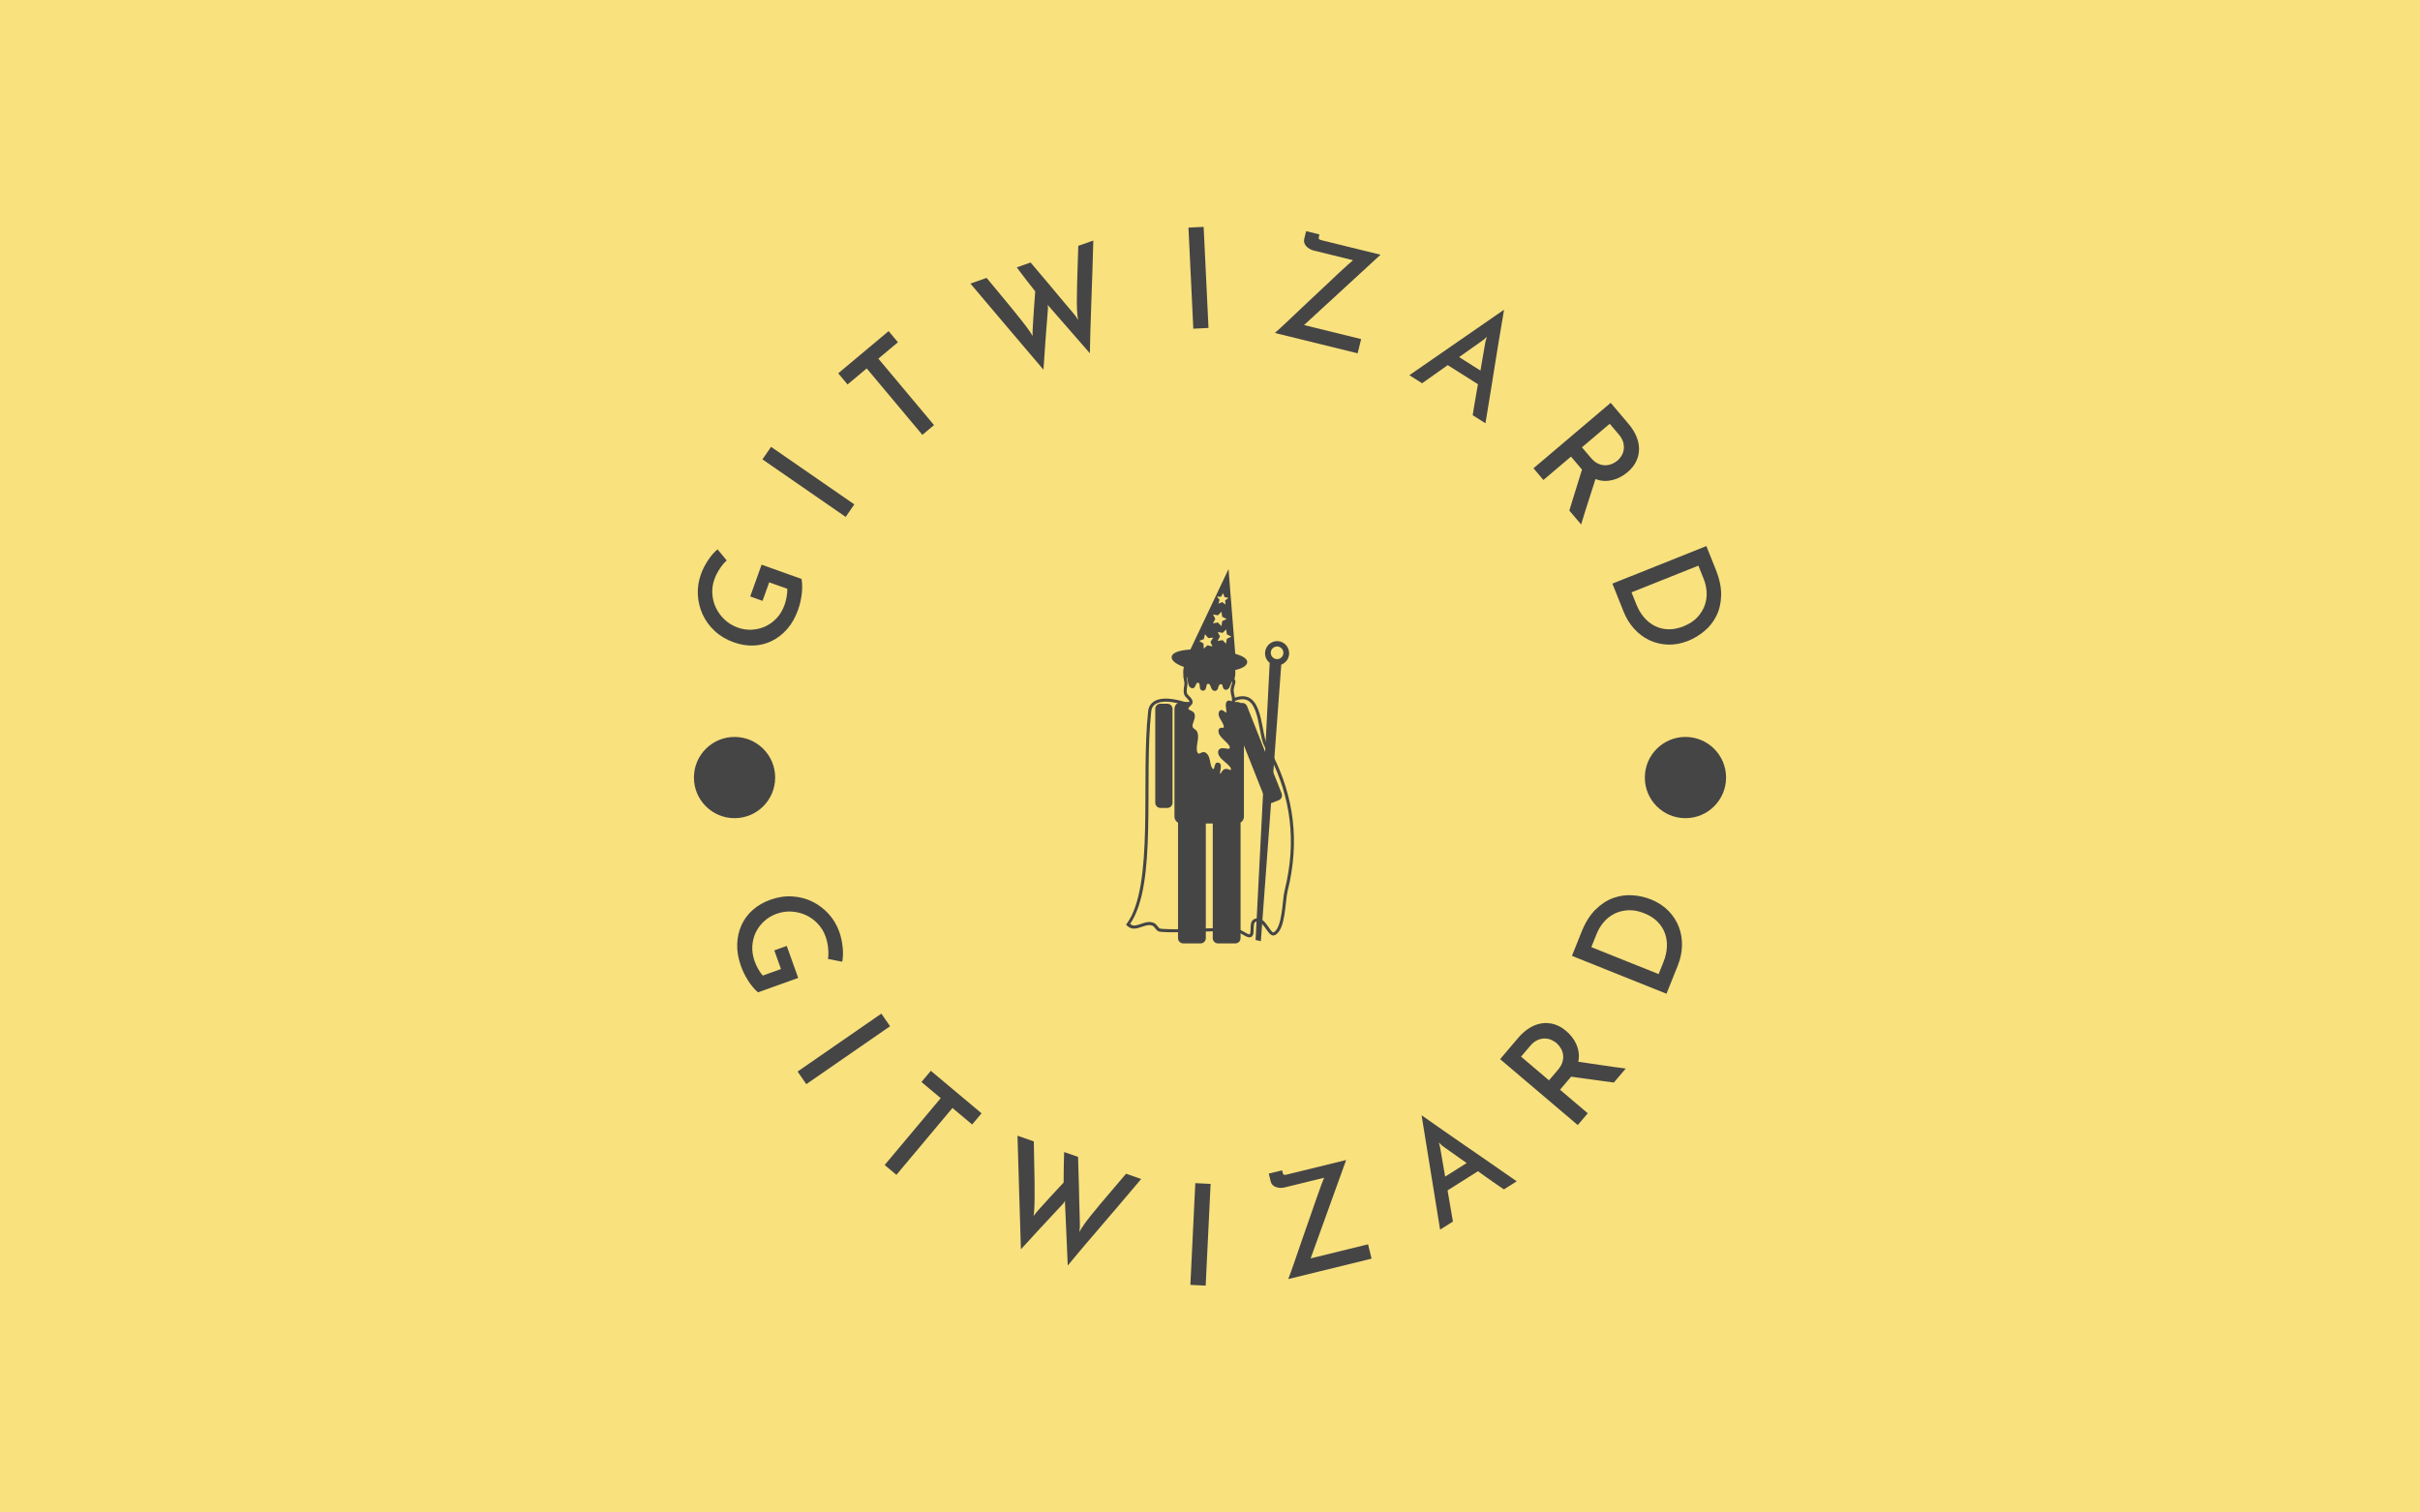 <svg viewBox="0 0 640 400" data-background-color="#f9e17e" preserveAspectRatio="xMidYMid meet" height="400" width="640" xmlns="http://www.w3.org/2000/svg" xmlns:xlink="http://www.w3.org/1999/xlink"><rect width="640" height="400" x="0" y="0" opacity="1" fill="#f9e17e" data-fill-palette-color="background" id="background"></rect><g id="tight-bounds" transform="matrix(1,0,0,1,180,60)"><svg viewBox="0 0 280 280" height="280" width="280"><g><svg viewBox="0 0 280 280" height="280" width="280"><g><svg viewBox="0 0 280 280" height="280" width="280"><g id="textblocktransform"><svg viewBox="0 0 280 280" height="280" width="280" id="textblock"><g><svg viewBox="0 0 280 280" height="280" width="280"><g transform="matrix(1,0,0,1,117.798,90.503)"><svg viewBox="0 0 44.403 98.995" height="98.995" width="44.403"><g><svg xmlns:dc="http://purl.org/dc/elements/1.1/" xmlns:cc="http://creativecommons.org/ns#" xmlns:rdf="http://www.w3.org/1999/02/22-rdf-syntax-ns#" xmlns:svg="http://www.w3.org/2000/svg" xmlns="http://www.w3.org/2000/svg" xmlns:sodipodi="http://sodipodi.sourceforge.net/DTD/sodipodi-0.dtd" xmlns:inkscape="http://www.inkscape.org/namespaces/inkscape" viewBox="17.466 0.817 35.165 78.4" version="1.1" x="0" y="0" height="98.995" width="44.403" class="icon-o-0" data-fill-palette-color="accent" id="o-0"><path d="M38.931 0.817L30.947 17.663c-2.218 0.138-3.761 0.611-3.926 1.488l-0.001 0.085c-0.093 1.356 3.191 2.705 7.44 3.049 4.364 0.353 8.114-0.477 8.373-1.857 0.144-0.765-0.852-1.396-2.497-1.868L38.931 0.817z m-1.137 5.04l0.278 0.811 0.836 0.187-0.688 0.527 0.076 0.859-0.701-0.519-0.792 0.359 0.252-0.83-0.562-0.658 0.858 0.011 0.443-0.747z m-0.34 3.888l0.144 1.057 0.944 0.461-0.94 0.458-0.159 1.043-0.738-0.766-1.047 0.184 0.506-0.933-0.478-0.935 1.027 0.185 0.741-0.754z m-3.459 4.714l0.682 0.801 1.051-0.078-0.582 0.886 0.423 0.97-1.027-0.27-0.796 0.702-0.058-1.056-0.902-0.556 0.979-0.382 0.23-1.017z m4.444-1.011l0.139 1.036 0.949 0.481-0.96 0.463-0.164 1.023-0.713-0.751-1.052 0.164 0.506-0.933-0.478-0.934 1.028 0.184 0.745-0.733z" fill="#454545" fill-opacity="1" stroke="none" data-fill-palette-color="accent"></path><path d="M31.248 18.434c-1.104 0.996-1.811 2.422-1.811 4.024 0 0.763 0.158 1.492 0.443 2.153 0.023-0.559-0.486-1.548 0.06-1.67 0.871-0.194 0.351 2.206 1.228 2.374 0.574 0.11 0.335-1.321 1.328-1.146 0.927 0.162 0.295 1.607 0.925 1.649 0.599 0.041 0.123-1.465 1.066-1.448 1.036 0.018 0.76 1.509 1.449 1.489 0.617-0.018 0.139-1.288 1.187-1.409 0.933-0.107 0.572 1.209 1.107 1.187 0.75-0.031 0.666-1.869 1.388-1.77 0.382 0.094 0.304 0.541 0.161 1.026 0.367-0.736 0.583-1.558 0.583-2.435 0-0.269-0.038-0.525-0.08-0.784l-9.034-3.24z m-2.193 10.221c-0.806 0-1.449 0.642-1.448 1.449l0 22.554c0 0.806 0.642 1.449 1.448 1.448l11.649 0c0.806 0 1.449-0.642 1.449-1.448l0-22.554c0-0.806-0.642-1.449-1.449-1.449l-1.026 0c-0.108 0.122-0.258 0.077-0.422 0l-0.624 0c-0.334 0.568 0.283 1.892-0.121 2.374-0.378 0.451-1.117-0.949-1.408-0.362-0.478 0.964 1.31 2.226 0.966 3.32-0.154 0.489-0.88 0.042-1.006 0.382-0.533 1.435 2.88 2.627 2.213 4.004-0.336 0.694-1.949-0.317-2.274 0.382-0.684 1.477 3.336 2.811 2.495 4.205-0.243 0.402-0.963-0.23-1.408-0.08-0.482 0.162-0.692 1.166-1.167 0.986-0.738-0.28 0.429-2.187-0.342-2.354-0.527-0.114-0.326 1.384-0.865 1.368-1.342-0.04-0.763-2.937-1.972-3.521-0.428-0.207-1.033 0.533-1.408 0.241-1.242-0.965 0.188-3.259-0.423-4.708-0.193-0.459-0.833-0.532-0.966-1.126-0.187-0.837 0.631-1.751 0.423-2.576-0.189-0.748-1.25-0.489-1.308-1.287-0.043-0.59 0.749-0.793 0.865-1.248l-1.871 0z" fill="#454545" fill-opacity="1" stroke="none" data-fill-palette-color="accent"></path><path d="M24.669 29.017c-0.605 0-1.086 0.482-1.086 1.087l0 19.636c0 0.605 0.482 1.107 1.086 1.107l1.449 0c0.605 0 1.086-0.502 1.086-1.107l0-19.636c0-0.605-0.482-1.086-1.086-1.087l-1.449 0z" fill="#454545" fill-opacity="1" stroke="none" data-fill-palette-color="accent"></path><path d="M40.039 29.474c-0.562 0.223-0.832 0.848-0.609 1.41l7.237 18.254c0.223 0.562 0.856 0.851 1.418 0.629l1.365-0.542c0.562-0.223 0.825-0.867 0.602-1.429L42.815 29.542c-0.223-0.562-0.848-0.832-1.411-0.61l-1.365 0.542z" fill="#454545" fill-opacity="1" stroke="none" data-fill-palette-color="accent"></path><path d="M36.72 53.024l3.638 0c0.605 0 1.091 0.487 1.091 1.092l0 24.01c0 0.605-0.487 1.091-1.091 1.091l-3.638 0c-0.605 0-1.091-0.487-1.092-1.091l0-24.01c0-0.605 0.487-1.091 1.092-1.092z" fill="#454545" fill-opacity="1" stroke="none" data-fill-palette-color="accent"></path><path d="M29.444 53.024l3.638 0c0.605 0 1.091 0.487 1.091 1.092l0 24.01c0 0.605-0.487 1.091-1.091 1.091l-3.638 0c-0.605 0-1.091-0.487-1.091-1.091l0-24.01c0-0.605 0.487-1.091 1.091-1.092z" fill="#454545" fill-opacity="1" stroke="none" data-fill-palette-color="accent"></path><path d="M61.438 19.875C59.684 19.845 58.249 21.278 58.219 23.031L58.219 23.125C58.239 24.121 58.704 24.994 59.438 25.563L55.75 98.125 57.125 98.438 62.469 26.031C63.666 25.593 64.508 24.476 64.531 23.125 64.562 21.371 63.191 19.905 61.438 19.875zM61.375 21.281C62.288 21.281 63.031 22.025 63.031 22.938 63.031 23.85 62.288 24.594 61.375 24.594 60.462 24.594 59.719 23.85 59.719 22.938 59.719 22.025 60.462 21.281 61.375 21.281z" transform="scale(0.8,0.8)" fill="#454545" stroke="none" data-fill-palette-color="accent"></path><path d="M26.5 27.971c-1.052-0.087-1.869 0.013-2.515 0.242-1.291 0.457-1.811 1.475-1.891 2.394-0.795 7.236-0.449 16.386-0.644 24.727-0.194 8.341-0.96 15.856-3.823 19.737l-0.161 0.221 0.202 0.201c0.443 0.443 0.948 0.622 1.448 0.624 0.5 0.002 0.983-0.146 1.449-0.302 0.931-0.312 1.772-0.643 2.535-0.261 0.114 0.057 0.287 0.259 0.463 0.483 0.176 0.224 0.349 0.476 0.643 0.623 0.235 0.117 0.475 0.129 0.866 0.161 0.39 0.032 0.9 0.051 1.468 0.061 1.137 0.019 2.569-0.006 4.004-0.04 2.869-0.069 5.789-0.201 6.277-0.202l0-0.644c-0.591 0-3.437 0.132-6.297 0.202-1.43 0.035-2.863 0.059-3.984 0.04-0.561-0.009-1.042-0.03-1.408-0.06-0.366-0.03-0.642-0.1-0.644-0.101-0.048-0.024-0.222-0.213-0.402-0.443-0.181-0.229-0.392-0.508-0.705-0.664-1.055-0.527-2.114-0.062-3.017 0.242-0.452 0.152-0.882 0.263-1.248 0.261-0.291-0.001-0.544-0.148-0.805-0.342 2.895-4.206 3.592-11.59 3.783-19.777 0.195-8.369-0.143-17.53 0.644-24.687 0.065-0.741 0.399-1.472 1.468-1.851 1.07-0.379 2.936-0.374 5.996 0.624l0.201-0.604C28.838 28.326 27.552 28.058 26.5 27.971z" fill="#454545" fill-opacity="1" stroke="none" marker="none" visibility="visible" display="inline" overflow="visible" text-indent="0" text-transform="none" direction="ltr" block-progression="tb" baseline-shift="baseline" color="#454545" enable-background="accumulate" data-fill-palette-color="accent"></path><path d="M41.731 27.448c-0.596 0.022-1.265 0.192-2.012 0.523l0.261 0.584c1.383-0.613 2.322-0.582 3.018-0.202 0.696 0.381 1.19 1.163 1.569 2.173 0.759 2.02 0.965 4.845 1.57 6.66 0.324 0.971 1.109 2.137 1.509 2.937 4.248 8.496 5.637 17.589 3.018 28.067-0.272 1.087-0.351 3.023-0.644 4.849-0.147 0.913-0.35 1.805-0.624 2.495-0.274 0.69-0.62 1.165-1.026 1.368-0.059 0.029-0.069 0.032-0.141 0-0.072-0.032-0.177-0.124-0.302-0.262-0.249-0.276-0.54-0.735-0.865-1.187-0.325-0.452-0.687-0.911-1.147-1.207-0.46-0.297-1.071-0.38-1.67-0.08-0.423 0.212-0.579 0.66-0.643 1.086-0.065 0.426-0.046 0.88-0.061 1.268-0.015 0.388-0.089 0.699-0.141 0.764-0.026 0.033-0.014 0.019-0.08 0.02-0.067 0.001-0.23-0.015-0.443-0.12-0.545-0.272-0.807-0.474-1.509-0.825l-0.281 0.563c0.665 0.332 0.919 0.539 1.489 0.825l0.02 0c0.266 0.133 0.497 0.205 0.724 0.201 0.227-0.004 0.454-0.1 0.583-0.261 0.258-0.322 0.266-0.731 0.282-1.147 0.016-0.416 0.008-0.864 0.06-1.207 0.052-0.343 0.136-0.531 0.282-0.604 0.418-0.209 0.699-0.151 1.026 0.06 0.327 0.211 0.675 0.614 0.986 1.047 0.31 0.432 0.594 0.882 0.905 1.227 0.156 0.173 0.319 0.33 0.524 0.422 0.204 0.093 0.461 0.111 0.684 0 0.626-0.313 1.044-0.966 1.348-1.73 0.304-0.765 0.493-1.658 0.643-2.595 0.301-1.874 0.41-3.873 0.644-4.809C53.941 57.735 52.534 48.431 48.229 39.822 47.794 38.952 47.032 37.799 46.76 36.985 46.207 35.326 45.985 32.469 45.171 30.305 44.764 29.223 44.2 28.283 43.3 27.79 42.85 27.544 42.327 27.426 41.731 27.448z" fill="#454545" fill-opacity="1" stroke="none" marker="none" visibility="visible" display="inline" overflow="visible" text-indent="0" text-transform="none" direction="ltr" block-progression="tb" baseline-shift="baseline" color="#454545" enable-background="accumulate" data-fill-palette-color="accent"></path><path d="M30.025 22.768c-0.238 0.053-0.453 0.277-0.503 0.478-0.05 0.201-0.005 0.369 0.025 0.553 0.06 0.369 0.158 0.78 0.151 0.956-0.027 0.648-0.298 1.422-0.076 2.238 0.127 0.464 0.47 0.741 0.73 1.006 0.259 0.265 0.402 0.471 0.402 0.679 0 0.043 0.007 0.082-0.05 0.151-0.057 0.069-0.161 0.152-0.277 0.252-0.116 0.1-0.242 0.219-0.352 0.377-0.11 0.159-0.193 0.366-0.176 0.603 0.02 0.272 0.14 0.509 0.302 0.654 0.162 0.145 0.326 0.236 0.478 0.302 0.152 0.066 0.294 0.115 0.377 0.176 0.084 0.061 0.122 0.113 0.151 0.226 0.072 0.286-0.043 0.647-0.201 1.082-0.158 0.434-0.347 0.942-0.227 1.484 0.09 0.403 0.364 0.644 0.579 0.804 0.214 0.161 0.353 0.26 0.402 0.378 0.247 0.586 0.078 1.474-0.05 2.364-0.064 0.445-0.108 0.879-0.051 1.308 0.058 0.429 0.246 0.859 0.629 1.156 0.178 0.138 0.408 0.161 0.579 0.126 0.171-0.035 0.299-0.115 0.427-0.176 0.128-0.061 0.246-0.103 0.327-0.126 0.081-0.023 0.112-0.032 0.126-0.025 0.199 0.096 0.356 0.314 0.478 0.629 0.122 0.315 0.189 0.703 0.276 1.107 0.088 0.404 0.192 0.813 0.378 1.156 0.185 0.344 0.529 0.64 0.98 0.654 0.141 0.004 0.279-0.045 0.378-0.125 0.098-0.081 0.156-0.183 0.201-0.277 0.091-0.188 0.133-0.375 0.176-0.553 0.018-0.077 0.032-0.112 0.05-0.176-0.009 0.144-0.034 0.315-0.075 0.528-0.052 0.265-0.108 0.526-0.101 0.804 0.004 0.139 0.029 0.287 0.101 0.428 0.071 0.14 0.216 0.265 0.377 0.327 0.218 0.083 0.453 0.013 0.604-0.101 0.15-0.114 0.261-0.246 0.352-0.377 0.181-0.262 0.364-0.482 0.427-0.503 0.045-0.015 0.296 0.058 0.579 0.151 0.141 0.047 0.273 0.101 0.452 0.101 0.18 0 0.412-0.109 0.528-0.302 0.14-0.233 0.191-0.488 0.151-0.729-0.04-0.241-0.133-0.457-0.276-0.654-0.286-0.394-0.723-0.762-1.132-1.107-0.409-0.345-0.798-0.673-1.031-0.981-0.234-0.307-0.289-0.511-0.176-0.754 0.026-0.055 0.033-0.066 0.176-0.076 0.144-0.01 0.36 0.036 0.603 0.076 0.244 0.04 0.492 0.067 0.755 0.05 0.263-0.017 0.588-0.135 0.729-0.428 0.222-0.458 0.101-0.954-0.151-1.332-0.252-0.379-0.628-0.704-0.98-1.032-0.353-0.327-0.676-0.639-0.881-0.93-0.183-0.262-0.228-0.468-0.176-0.679 0.047 0 0.093-0.004 0.176 0 0.119 0.005 0.261 0.032 0.428-0.025 0.167-0.057 0.338-0.221 0.402-0.428 0.115-0.367 0.052-0.755-0.075-1.081-0.127-0.326-0.306-0.619-0.478-0.906-0.172-0.286-0.348-0.554-0.428-0.779-0.06-0.172-0.027-0.287 0-0.403 0.055 0.038 0.097 0.06 0.176 0.126 0.133 0.111 0.261 0.236 0.453 0.327 0.096 0.045 0.213 0.089 0.352 0.075 0.139-0.014 0.287-0.093 0.377-0.201 0.178-0.212 0.223-0.487 0.227-0.729 0.004-0.243-0.044-0.466-0.076-0.704-0.032-0.238-0.05-0.472-0.05-0.654 0-0.157 0.046-0.243 0.076-0.302 0.039 0.015 0.058 0.043 0.125 0.076 0.104 0.05 0.225 0.107 0.403 0.125 0.177 0.019 0.445-0.086 0.553-0.276 0.244-0.429 0.167-0.911 0.075-1.358-0.092-0.447-0.213-0.891-0.226-1.233-0.003-0.087-0.003-0.201 0-0.302 0.006-0.227 0.165-0.697 0.277-1.131 0.056-0.217 0.113-0.423 0.075-0.654-0.037-0.231-0.236-0.488-0.503-0.553l-0.025 0-0.025 0c-0.156-0.021-0.303 0.001-0.428 0.075-0.125 0.074-0.231 0.197-0.301 0.302-0.141 0.21-0.219 0.429-0.302 0.654-0.083 0.225-0.17 0.449-0.252 0.578-0.062 0.099-0.087 0.114-0.126 0.126-0.028-0.068-0.079-0.191-0.125-0.352-0.05-0.171-0.106-0.38-0.277-0.553-0.17-0.174-0.45-0.286-0.754-0.252-0.328 0.038-0.592 0.207-0.755 0.402-0.163 0.195-0.226 0.397-0.277 0.579-0.05 0.182-0.095 0.338-0.125 0.402-0.031 0.064 0.018 0.024-0.025 0.025-0.057 0.002-0.023 0.009-0.076-0.075-0.053-0.085-0.126-0.257-0.201-0.453-0.075-0.196-0.174-0.408-0.352-0.603-0.178-0.196-0.443-0.346-0.78-0.352-0.321-0.005-0.606 0.145-0.754 0.352-0.149 0.207-0.21 0.433-0.252 0.628-0.028 0.131-0.053 0.213-0.075 0.302-0.014-0.094-0.037-0.18-0.051-0.327-0.019-0.204-0.035-0.45-0.15-0.679-0.116-0.229-0.361-0.422-0.679-0.478-0.32-0.056-0.612 0.011-0.805 0.176-0.193 0.165-0.278 0.378-0.352 0.554-0.07 0.166-0.137 0.31-0.176 0.377-0.062-0.021-0.113-0.051-0.176-0.226-0.071-0.197-0.131-0.505-0.176-0.805-0.045-0.3-0.084-0.588-0.202-0.855-0.059-0.134-0.133-0.281-0.276-0.378-0.13-0.087-0.292-0.099-0.453-0.075-0.017 0.003-0.033-0.004-0.05 0z m0.125 0.629c0.043-0.01 0.027 0.001 0.026 0-0.002-0.001 0.021 0.009 0.05 0.075 0.059 0.134 0.106 0.407 0.151 0.704 0.045 0.298 0.095 0.636 0.201 0.931 0.106 0.294 0.315 0.584 0.679 0.654 0.133 0.026 0.288 0.014 0.402-0.05 0.115-0.065 0.172-0.166 0.227-0.252 0.108-0.17 0.165-0.331 0.226-0.478 0.062-0.146 0.142-0.251 0.201-0.302 0.059-0.051 0.1-0.081 0.277-0.05 0.145 0.025 0.156 0.061 0.201 0.151 0.045 0.09 0.084 0.243 0.101 0.428 0.017 0.184 0.013 0.396 0.075 0.603 0.031 0.104 0.078 0.205 0.176 0.302 0.098 0.097 0.26 0.166 0.403 0.176 0.14 0.009 0.295-0.04 0.402-0.126 0.107-0.085 0.161-0.179 0.201-0.276 0.081-0.195 0.115-0.406 0.151-0.579 0.036-0.172 0.077-0.309 0.126-0.377 0.049-0.068 0.05-0.078 0.201-0.076 0.181 0.003 0.272 0.038 0.352 0.126 0.08 0.088 0.134 0.251 0.201 0.428 0.067 0.177 0.133 0.363 0.252 0.553 0.118 0.19 0.366 0.386 0.654 0.377 0.266-0.008 0.49-0.22 0.578-0.402 0.089-0.183 0.108-0.35 0.151-0.503 0.042-0.153 0.111-0.275 0.176-0.352 0.065-0.077 0.131-0.128 0.327-0.151 0.162-0.019 0.187 0.01 0.226 0.05 0.039 0.04 0.085 0.138 0.126 0.277 0.041 0.139 0.07 0.305 0.151 0.478 0.04 0.086 0.102 0.174 0.201 0.251 0.1 0.077 0.246 0.131 0.377 0.126 0.319-0.013 0.541-0.233 0.68-0.453 0.138-0.22 0.219-0.48 0.301-0.704 0.083-0.224 0.18-0.421 0.252-0.528 0.036-0.054 0.063-0.093 0.075-0.101 0.012-0.007 0.001-0.003 0.025 0-0.003-0.002-0.005-0.004 0 0.025 0.009 0.059-0.028 0.218-0.075 0.403-0.095 0.369-0.291 0.833-0.302 1.282-0.003 0.1-0.004 0.212 0 0.327 0.018 0.467 0.168 0.925 0.252 1.333 0.077 0.374 0.051 0.644-0.025 0.83-0.034-0.013-0.05-0.026-0.101-0.05-0.101-0.049-0.208-0.099-0.377-0.126-0.169-0.027-0.425 0.045-0.554 0.227-0.158 0.224-0.202 0.483-0.201 0.729 0.001 0.246 0.044 0.492 0.076 0.729 0.032 0.237 0.053 0.457 0.05 0.629-0.002 0.144-0.025 0.205-0.05 0.251-0.068-0.038-0.178-0.123-0.302-0.226-0.136-0.113-0.272-0.225-0.478-0.302-0.103-0.038-0.235-0.078-0.377-0.025-0.142 0.053-0.242 0.181-0.302 0.302-0.168 0.338-0.137 0.689-0.025 1.006 0.112 0.317 0.305 0.617 0.478 0.905 0.173 0.288 0.33 0.58 0.427 0.83 0.097 0.25 0.132 0.449 0.076 0.629-0.019 0.006-0.1 0.029-0.202 0.025-0.101-0.004-0.229-0.022-0.377 0-0.148 0.022-0.377 0.124-0.452 0.327-0.177 0.478 0.01 0.952 0.276 1.333 0.266 0.381 0.629 0.73 0.981 1.056 0.352 0.326 0.67 0.651 0.855 0.931 0.185 0.279 0.237 0.448 0.126 0.679-0.026 0.054-0.03 0.066-0.176 0.075-0.146 0.009-0.385-0.036-0.629-0.075-0.244-0.04-0.492-0.068-0.754-0.05-0.262 0.018-0.593 0.133-0.73 0.427-0.229 0.495-0.027 1.009 0.277 1.408 0.303 0.399 0.724 0.762 1.132 1.107 0.408 0.344 0.794 0.689 1.006 0.981 0.106 0.146 0.159 0.274 0.176 0.377 0.016 0.095 0.005 0.175-0.051 0.277-0.037 0-0.127-0.034-0.251-0.076-0.25-0.083-0.605-0.26-1.006-0.125-0.418 0.14-0.567 0.52-0.729 0.754-0.081 0.117-0.164 0.198-0.202 0.226-0.023-0.009-0.016 0.018-0.025 0-0.009-0.018-0.023-0.07-0.025-0.151-0.004-0.161 0.049-0.414 0.101-0.679 0.052-0.265 0.089-0.558 0.075-0.829-0.007-0.136-0.014-0.266-0.101-0.403-0.086-0.136-0.261-0.241-0.427-0.277-0.135-0.029-0.289-0.023-0.402 0.051-0.114 0.073-0.178 0.185-0.227 0.276-0.096 0.183-0.133 0.375-0.176 0.554-0.043 0.179-0.085 0.344-0.126 0.427-0.008 0.017 0.006 0.016 0 0.025-0.219-0.006-0.306-0.075-0.427-0.301-0.122-0.227-0.216-0.585-0.302-0.981-0.086-0.396-0.15-0.84-0.302-1.233-0.152-0.392-0.4-0.76-0.805-0.955-0.2-0.097-0.414-0.071-0.578-0.025-0.164 0.046-0.304 0.118-0.427 0.176-0.123 0.058-0.215 0.088-0.277 0.1-0.061 0.013-0.066 0.033-0.076 0.025-0.238-0.185-0.335-0.413-0.377-0.729-0.043-0.317-0.011-0.729 0.05-1.157 0.124-0.856 0.389-1.828 0.026-2.691-0.144-0.341-0.439-0.511-0.629-0.654-0.19-0.142-0.284-0.235-0.327-0.427-0.066-0.295 0.042-0.671 0.201-1.107 0.159-0.436 0.362-0.946 0.226-1.484-0.066-0.261-0.231-0.453-0.402-0.578-0.171-0.125-0.333-0.189-0.478-0.252-0.145-0.062-0.267-0.122-0.327-0.176-0.06-0.054-0.091-0.074-0.1-0.201-0.006-0.081 0.025-0.129 0.075-0.201 0.05-0.072 0.118-0.158 0.227-0.251 0.109-0.093 0.238-0.215 0.352-0.353 0.114-0.137 0.227-0.327 0.226-0.553-0.001-0.502-0.329-0.852-0.604-1.132-0.274-0.28-0.518-0.508-0.578-0.729-0.154-0.563 0.068-1.256 0.101-2.037 0.016-0.384-0.102-0.782-0.151-1.081-0.024-0.15-0.035-0.264-0.026-0.302z" fill="#454545" fill-opacity="1" stroke="none" marker="none" visibility="visible" display="inline" overflow="visible" text-indent="0" text-transform="none" direction="ltr" block-progression="tb" baseline-shift="baseline" color="#454545" enable-background="accumulate" data-fill-palette-color="accent"></path></svg></g></svg></g><g><path d="M18.406 97.743l3.008-8.409 10.561 3.777c0.21 1.17 0.231 2.485 0.063 3.944-0.166 1.453-0.498 2.874-0.996 4.265v0c-0.713 1.992-1.667 3.671-2.862 5.038-1.193 1.361-2.544 2.411-4.052 3.151-1.508 0.739-3.122 1.144-4.843 1.214-1.718 0.064-3.47-0.224-5.256-0.863v0c-1.973-0.706-3.647-1.704-5.023-2.994-1.382-1.293-2.447-2.758-3.196-4.397-0.743-1.636-1.162-3.369-1.257-5.198-0.091-1.82 0.183-3.623 0.822-5.408v0c0.43-1.203 1.038-2.409 1.824-3.619 0.786-1.21 1.641-2.197 2.564-2.961v0l2.433 2.947c-0.33 0.271-0.657 0.602-0.981 0.995-0.326 0.399-0.632 0.82-0.918 1.262-0.294 0.446-0.556 0.903-0.787 1.371-0.229 0.462-0.423 0.916-0.582 1.361v0c-0.439 1.228-0.62 2.495-0.544 3.801 0.083 1.309 0.4 2.545 0.952 3.71 0.551 1.165 1.315 2.209 2.292 3.131 0.975 0.928 2.133 1.632 3.474 2.112v0c1.228 0.439 2.468 0.625 3.722 0.557 1.251-0.061 2.438-0.347 3.56-0.857 1.124-0.516 2.134-1.254 3.028-2.213 0.894-0.959 1.585-2.121 2.074-3.486v0c0.19-0.532 0.364-1.184 0.519-1.956 0.153-0.765 0.226-1.53 0.217-2.296v0l-4.801-1.717-1.755 4.904z" fill="#454545" data-fill-palette-color="primary"></path><path d="M43.651 76.704l-22.016-15.218 2.286-3.308 22.017 15.218z" fill="#454545" data-fill-palette-color="primary"></path><path d="M41.681 38.73l13.326-11.163 2.467 2.945-5.179 4.338 14.719 17.572-3.082 2.583-14.719-17.572-5.065 4.242z" fill="#454545" data-fill-palette-color="primary"></path><path d="M105.168 5.011l3.974-1.392c-0.061 2.503-0.139 5.131-0.232 7.884-0.091 2.76-0.185 5.471-0.283 8.135-0.095 2.669-0.18 5.205-0.255 7.606-0.072 2.393-0.119 4.454-0.141 6.182v0l-10.581-12.135c-0.133-0.158-0.238-0.276-0.314-0.355-0.083-0.077-0.179-0.198-0.287-0.365v0c0.031 0.088 0.048 0.177 0.052 0.268 0.003 0.09 0.012 0.186 0.026 0.287v0c0.008 0.103 0.016 0.206 0.024 0.308v0c-0.158 2.085-0.315 4.135-0.47 6.149v0c-0.061 0.853-0.129 1.737-0.204 2.651-0.071 0.906-0.133 1.805-0.186 2.698-0.054 0.893-0.112 1.755-0.173 2.587-0.061 0.832-0.116 1.581-0.165 2.247v0c-3.213-3.802-6.431-7.589-9.654-11.359-3.225-3.777-6.445-7.58-9.661-11.41v0l4.286-1.5c1.097 1.343 2.213 2.686 3.345 4.03 1.135 1.351 2.216 2.657 3.243 3.919 1.031 1.253 1.969 2.423 2.814 3.508 0.852 1.083 1.544 2.015 2.078 2.794v0l0.698 1.119c-0.014-0.122-0.022-0.334-0.022-0.637 0.002-0.297 0.004-0.512 0.006-0.647v0c-0.008-0.103 0.001-0.339 0.027-0.707 0.024-0.375 0.051-0.821 0.081-1.34 0.024-0.516 0.059-1.081 0.104-1.696 0.043-0.621 0.084-1.249 0.124-1.883v0c0.11-1.477 0.229-3.111 0.356-4.903v0c-0.77-0.95-1.475-1.848-2.117-2.695v0c-0.562-0.72-1.103-1.429-1.623-2.128-0.522-0.705-0.901-1.214-1.137-1.527v0l3.655-1.279c1.917 2.275 3.697 4.38 5.34 6.314v0c0.684 0.825 1.371 1.652 2.063 2.482 0.69 0.823 1.335 1.588 1.934 2.294 0.597 0.7 1.12 1.317 1.568 1.851 0.448 0.534 0.768 0.926 0.961 1.175v0c0.142 0.183 0.266 0.368 0.374 0.556 0.1 0.184 0.211 0.37 0.334 0.56v0c-0.029-0.223-0.063-0.443-0.105-0.661-0.037-0.227-0.065-0.439-0.085-0.636v0c-0.103-0.979-0.155-2.173-0.154-3.583 0-1.41 0.021-2.929 0.064-4.558 0.041-1.635 0.092-3.331 0.154-5.087 0.062-1.756 0.117-3.463 0.164-5.121z" fill="#454545" data-fill-palette-color="primary"></path><path d="M135.588 26.926l-1.286-26.733 4.017-0.193 1.286 26.733z" fill="#454545" data-fill-palette-color="primary"></path><path d="M169.731 3.588v0l15.37 3.776-20.23 18.603 15.099 3.709-0.924 3.76-21.901-5.38c0.315-0.251 0.815-0.697 1.499-1.337 0.693-0.645 1.503-1.405 2.431-2.28 0.921-0.877 1.934-1.837 3.04-2.881 1.106-1.044 2.233-2.103 3.38-3.177 1.154-1.073 2.284-2.131 3.39-3.175 1.107-1.05 2.12-2.007 3.038-2.871 0.924-0.862 1.729-1.6 2.413-2.212 0.68-0.621 1.178-1.057 1.493-1.309v0l-10.389-2.552c-0.388-0.095-0.752-0.243-1.093-0.443-0.341-0.2-0.634-0.43-0.879-0.688-0.237-0.264-0.411-0.56-0.521-0.889-0.111-0.329-0.122-0.674-0.034-1.036v0l0.51-2.074 3.517 0.865-0.121 0.494c-0.106 0.433-0.083 0.699 0.071 0.798 0.154 0.099 0.434 0.199 0.841 0.299z" fill="#454545" data-fill-palette-color="primary"></path><path d="M212.849 51.941l-3.366-2.126c0.039-0.298 0.102-0.722 0.19-1.273 0.091-0.556 0.198-1.197 0.318-1.924 0.123-0.717 0.258-1.505 0.407-2.363 0.145-0.853 0.301-1.734 0.466-2.644v0l-7.99-5.047-6.781 4.793-3.366-2.126 25.032-17.32c-0.052 0.369-0.161 1.039-0.327 2.013-0.166 0.973-0.363 2.139-0.592 3.497-0.231 1.349-0.481 2.848-0.75 4.495-0.269 1.647-0.538 3.319-0.807 5.015-0.268 1.695-0.534 3.361-0.796 4.997-0.266 1.642-0.512 3.147-0.738 4.515-0.221 1.371-0.411 2.538-0.57 3.499-0.159 0.962-0.269 1.628-0.33 1.999zM212.199 29.966l-6.318 4.472 5.644 3.566c0.147-0.867 0.288-1.702 0.426-2.505 0.139-0.793 0.268-1.527 0.386-2.2 0.115-0.667 0.215-1.249 0.3-1.746 0.084-0.506 0.154-0.898 0.212-1.176v0c0.012-0.056 0.059-0.23 0.142-0.524 0.083-0.294 0.168-0.559 0.254-0.796v0c-0.171 0.183-0.377 0.372-0.617 0.567-0.241 0.194-0.384 0.308-0.429 0.342z" fill="#454545" data-fill-palette-color="primary"></path><path d="M228.177 66.94l-2.626-3.097 20.414-17.309 4.73 5.579c0.903 1.066 1.592 2.165 2.065 3.3 0.478 1.13 0.714 2.251 0.707 3.364-0.007 1.123-0.259 2.199-0.754 3.231-0.491 1.036-1.252 1.99-2.282 2.863v0c-0.563 0.478-1.171 0.892-1.823 1.245-0.653 0.362-1.343 0.633-2.071 0.814-0.733 0.185-1.485 0.269-2.258 0.253-0.777-0.021-1.554-0.187-2.331-0.497v0c-0.546 1.753-1.162 3.68-1.849 5.781-0.687 2.1-1.335 4.181-1.944 6.241v0l-3.124-3.684c0.265-0.87 0.543-1.777 0.833-2.721 0.299-0.943 0.592-1.884 0.877-2.824 0.289-0.934 0.575-1.853 0.857-2.754 0.282-0.902 0.543-1.747 0.782-2.534v0l-0.478-0.564-2.433-2.869zM245.714 52.071l-7.345 6.228 2.362 2.786c0.637 0.751 1.297 1.273 1.981 1.565 0.684 0.292 1.336 0.424 1.957 0.395 0.625-0.024 1.205-0.158 1.74-0.402 0.535-0.244 0.979-0.516 1.334-0.818v0c0.355-0.301 0.694-0.693 1.018-1.177 0.318-0.479 0.53-1.025 0.637-1.639 0.112-0.609 0.078-1.266-0.1-1.97-0.178-0.704-0.577-1.421-1.196-2.151v0z" fill="#454545" data-fill-palette-color="primary"></path><path d="M246.419 94.345l24.855-9.929 2.491 6.237c1.004 2.514 1.477 4.79 1.416 6.827-0.06 2.037-0.485 3.844-1.273 5.42-0.789 1.576-1.846 2.912-3.171 4.006-1.322 1.101-2.737 1.953-4.244 2.556v0c-1.853 0.74-3.66 1.079-5.419 1.015-1.762-0.07-3.399-0.465-4.912-1.187-1.507-0.723-2.839-1.728-3.998-3.013-1.164-1.283-2.083-2.768-2.757-4.454v0zM251.479 96.654l1.274 3.188c0.531 1.328 1.216 2.48 2.057 3.455 0.835 0.978 1.792 1.734 2.873 2.269 1.075 0.538 2.249 0.824 3.524 0.86 1.269 0.038 2.614-0.227 4.035-0.795v0c1.507-0.602 2.715-1.389 3.623-2.361 0.908-0.972 1.564-2.029 1.968-3.172 0.409-1.145 0.578-2.319 0.506-3.522-0.072-1.203-0.328-2.355-0.768-3.455v0l-1.41-3.53z" fill="#454545" data-fill-palette-color="primary"></path><path d="M28.064 190.166l3.033 8.464-10.635 3.811c-0.907-0.777-1.763-1.785-2.567-3.024-0.798-1.241-1.447-2.559-1.948-3.955v0c-0.718-2.004-1.047-3.918-0.986-5.742 0.054-1.821 0.43-3.504 1.127-5.047 0.7-1.537 1.699-2.881 2.997-4.031 1.298-1.151 2.842-2.047 4.634-2.689v0c1.985-0.711 3.926-1.004 5.823-0.878 1.901 0.117 3.666 0.577 5.296 1.378 1.621 0.797 3.053 1.874 4.295 3.231 1.236 1.359 2.176 2.937 2.821 4.735v0c0.433 1.209 0.729 2.537 0.887 3.985 0.163 1.44 0.128 2.753-0.104 3.939v0l-3.773-0.737c0.081-0.425 0.121-0.895 0.12-1.41 0.001-0.509-0.026-1.029-0.082-1.561-0.058-0.537-0.147-1.06-0.266-1.569-0.119-0.509-0.258-0.985-0.417-1.43v0c-0.442-1.234-1.112-2.333-2.008-3.298-0.899-0.971-1.936-1.734-3.11-2.288-1.172-0.548-2.432-0.871-3.781-0.967-1.349-0.096-2.7 0.098-4.052 0.583v0c-1.234 0.442-2.317 1.088-3.249 1.938-0.934 0.844-1.675 1.823-2.223 2.938-0.545 1.121-0.858 2.339-0.938 3.654-0.078 1.321 0.129 2.667 0.62 4.039v0c0.193 0.539 0.471 1.156 0.834 1.853 0.369 0.695 0.803 1.334 1.302 1.918v0l4.829-1.73-1.767-4.932z" fill="#454545" data-fill-palette-color="primary"></path><path d="M30.933 223.388l22.153-15.317 2.305 3.332-22.154 15.318z" fill="#454545" data-fill-palette-color="primary"></path><path d="M66.171 223.192l13.407 11.237-2.481 2.959-5.208-4.365-14.82 17.683-3.105-2.603 14.82-17.682-5.094-4.269z" fill="#454545" data-fill-palette-color="primary"></path><path d="M117.806 250.409l3.994 1.398c-1.62 1.928-3.331 3.948-5.135 6.059-1.797 2.113-3.57 4.188-5.319 6.226-1.75 2.038-3.408 3.977-4.976 5.817-1.559 1.837-2.889 3.429-3.989 4.778v0l-0.707-16.191c-0.012-0.208-0.023-0.367-0.034-0.477-0.011-0.11-0.009-0.267 0.008-0.473v0c-0.033 0.094-0.076 0.178-0.13 0.25-0.047 0.075-0.1 0.155-0.159 0.241v0c-0.058 0.085-0.113 0.172-0.165 0.259v0c-1.435 1.542-2.845 3.053-4.23 4.535v0c-0.588 0.633-1.198 1.287-1.829 1.961-0.631 0.674-1.246 1.344-1.845 2.008-0.601 0.671-1.185 1.312-1.752 1.924-0.569 0.618-1.084 1.175-1.546 1.668v0c-0.135-5.01-0.287-10.011-0.456-15.004-0.171-4.987-0.32-9.998-0.447-15.032v0l4.314 1.51c0.018 1.74 0.052 3.497 0.101 5.269 0.047 1.779 0.08 3.485 0.099 5.12 0.022 1.629 0.025 3.139 0.011 4.529-0.012 1.384-0.054 2.55-0.125 3.498v0l-0.146 1.324c0.061-0.113 0.184-0.284 0.371-0.515 0.189-0.237 0.329-0.406 0.421-0.509v0c0.052-0.088 0.207-0.269 0.466-0.545 0.252-0.278 0.553-0.613 0.902-1.006 0.347-0.386 0.731-0.809 1.152-1.267 0.419-0.452 0.844-0.92 1.274-1.404v0c1.014-1.083 2.134-2.291 3.362-3.623v0c-0.017-1.24-0.009-2.389 0.023-3.449v0c0.005-0.921 0.024-1.821 0.056-2.698 0.034-0.883 0.053-1.521 0.057-1.915v0l3.683 1.289c0.079 2.995 0.16 5.765 0.241 8.311v0c0.015 1.084 0.037 2.17 0.065 3.258 0.024 1.08 0.053 2.084 0.087 3.012 0.026 0.932 0.047 1.747 0.065 2.444 0.015 0.703 0.02 1.212 0.015 1.527v0c-0.003 0.231-0.022 0.454-0.055 0.669-0.033 0.214-0.063 0.432-0.091 0.655v0c0.117-0.192 0.231-0.388 0.343-0.588 0.11-0.194 0.22-0.378 0.33-0.551v0c0.532-0.836 1.239-1.808 2.121-2.916 0.888-1.106 1.859-2.289 2.912-3.548 1.06-1.257 2.168-2.558 3.322-3.901 1.152-1.338 2.266-2.647 3.341-3.927z" fill="#454545" data-fill-palette-color="primary"></path><path d="M134.81 279.804l1.303-26.902 4.047 0.196-1.303 26.902z" fill="#454545" data-fill-palette-color="primary"></path><path d="M160.523 250.58v0l15.479-3.792-9.387 26.013 15.188-3.722 0.928 3.79-22.04 5.4c0.163-0.369 0.402-1.003 0.715-1.901 0.316-0.892 0.684-1.945 1.107-3.158 0.416-1.211 0.871-2.539 1.367-3.982 0.501-1.451 1.013-2.923 1.538-4.415 0.531-1.493 1.044-2.965 1.538-4.415 0.502-1.445 0.963-2.767 1.381-3.965 0.425-1.2 0.798-2.237 1.119-3.11 0.322-0.867 0.564-1.484 0.727-1.853v0l-10.458 2.563c-0.388 0.095-0.782 0.133-1.184 0.115-0.395-0.02-0.762-0.091-1.1-0.213-0.338-0.123-0.633-0.304-0.883-0.544-0.246-0.248-0.413-0.553-0.502-0.915v0l-0.513-2.093 3.528-0.865 0.126 0.514c0.106 0.433 0.25 0.658 0.432 0.675 0.182 0.017 0.48-0.025 0.894-0.127z" fill="#454545" data-fill-palette-color="primary"></path><path d="M221.118 252.414l-3.393 2.141c-0.252-0.163-0.61-0.406-1.073-0.728-0.468-0.318-1.006-0.691-1.613-1.117-0.598-0.425-1.256-0.887-1.973-1.387-0.711-0.503-1.443-1.028-2.197-1.576v0l-8.043 5.074 1.42 8.237-3.393 2.14-4.896-30.243c0.308 0.214 0.869 0.604 1.681 1.169 0.816 0.571 1.79 1.254 2.922 2.051 1.132 0.796 2.388 1.672 3.768 2.625 1.378 0.963 2.78 1.932 4.205 2.905 1.419 0.977 2.817 1.94 4.193 2.889 1.371 0.952 2.632 1.828 3.782 2.628 1.146 0.795 2.124 1.472 2.933 2.032 0.803 0.563 1.362 0.95 1.677 1.16zM200.861 243.495l1.329 7.68 5.688-3.588c-0.729-0.508-1.424-0.998-2.083-1.47-0.669-0.475-1.282-0.91-1.839-1.306-0.557-0.396-1.044-0.738-1.461-1.025-0.421-0.293-0.746-0.528-0.976-0.706v0c-0.042-0.029-0.179-0.147-0.412-0.354-0.233-0.207-0.437-0.4-0.614-0.58v0c0.092 0.233 0.176 0.503 0.251 0.809 0.075 0.306 0.114 0.486 0.117 0.54z" fill="#454545" data-fill-palette-color="primary"></path><path d="M239.905 234.423l-2.649 3.119-20.53-17.433 4.76-5.607c0.917-1.08 1.897-1.946 2.939-2.597 1.046-0.656 2.126-1.075 3.239-1.255 1.104-0.18 2.212-0.107 3.324 0.217 1.107 0.32 2.18 0.922 3.22 1.805v0c0.563 0.478 1.074 1.012 1.533 1.602 0.463 0.585 0.846 1.224 1.147 1.917 0.303 0.702 0.507 1.438 0.612 2.209 0.11 0.774 0.074 1.573-0.109 2.394v0c1.833 0.256 3.847 0.552 6.041 0.888 2.199 0.34 4.373 0.641 6.523 0.905v0l-3.152 3.712c-0.902-0.12-1.847-0.251-2.835-0.391-0.989-0.141-1.969-0.276-2.943-0.405-0.978-0.133-1.94-0.264-2.885-0.394-0.941-0.136-1.819-0.257-2.636-0.366v0l-0.484 0.571-2.448 2.883zM222.265 219.444l7.386 6.272 2.377-2.799c0.642-0.756 1.053-1.497 1.234-2.225 0.177-0.722 0.2-1.392 0.07-2.009-0.126-0.613-0.355-1.165-0.687-1.657-0.328-0.488-0.672-0.884-1.032-1.19v0c-0.36-0.306-0.802-0.576-1.326-0.813-0.529-0.24-1.108-0.365-1.737-0.375-0.619-0.011-1.266 0.129-1.941 0.421-0.67 0.295-1.317 0.811-1.941 1.546v0z" fill="#454545" data-fill-palette-color="primary"></path><path d="M260.725 202.808l-25.004-10.012 2.515-6.281c1.011-2.526 2.247-4.511 3.706-5.954 1.459-1.444 3.023-2.466 4.69-3.067 1.667-0.601 3.365-0.842 5.094-0.723 1.723 0.117 3.345 0.479 4.864 1.087v0c1.859 0.744 3.408 1.752 4.648 3.022 1.24 1.27 2.158 2.691 2.754 4.263 0.602 1.574 0.88 3.233 0.834 4.978-0.046 1.744-0.409 3.466-1.089 5.164v0zM258.646 197.611l1.283-3.205c0.534-1.334 0.834-2.647 0.9-3.94 0.062-1.301-0.112-2.521-0.523-3.66-0.413-1.133-1.072-2.156-1.974-3.069-0.899-0.905-2.062-1.643-3.489-2.214v0c-1.519-0.608-2.947-0.872-4.284-0.791-1.34 0.072-2.555 0.385-3.643 0.939-1.089 0.553-2.023 1.293-2.803 2.22-0.786 0.925-1.4 1.94-1.843 3.046v0l-1.421 3.548z" fill="#454545" data-fill-palette-color="primary"></path><path d="M3.519 145.636c0-5.933 4.809-10.742 10.742-10.743 5.933 0 10.742 4.809 10.742 10.743 0 5.933-4.809 10.742-10.742 10.742-5.933 0-10.742-4.809-10.742-10.742z" fill="#454545" data-fill-palette-color="primary"></path><path d="M254.997 145.636c0-5.933 4.809-10.742 10.742-10.743 5.933 0 10.742 4.809 10.742 10.743 0 5.933-4.809 10.742-10.742 10.742-5.933 0-10.742-4.809-10.742-10.742z" fill="#454545" data-fill-palette-color="primary"></path></g></svg></g></svg></g></svg></g><g></g></svg></g><defs></defs></svg><rect width="280" height="280" fill="none" stroke="none" visibility="hidden"></rect></g></svg>